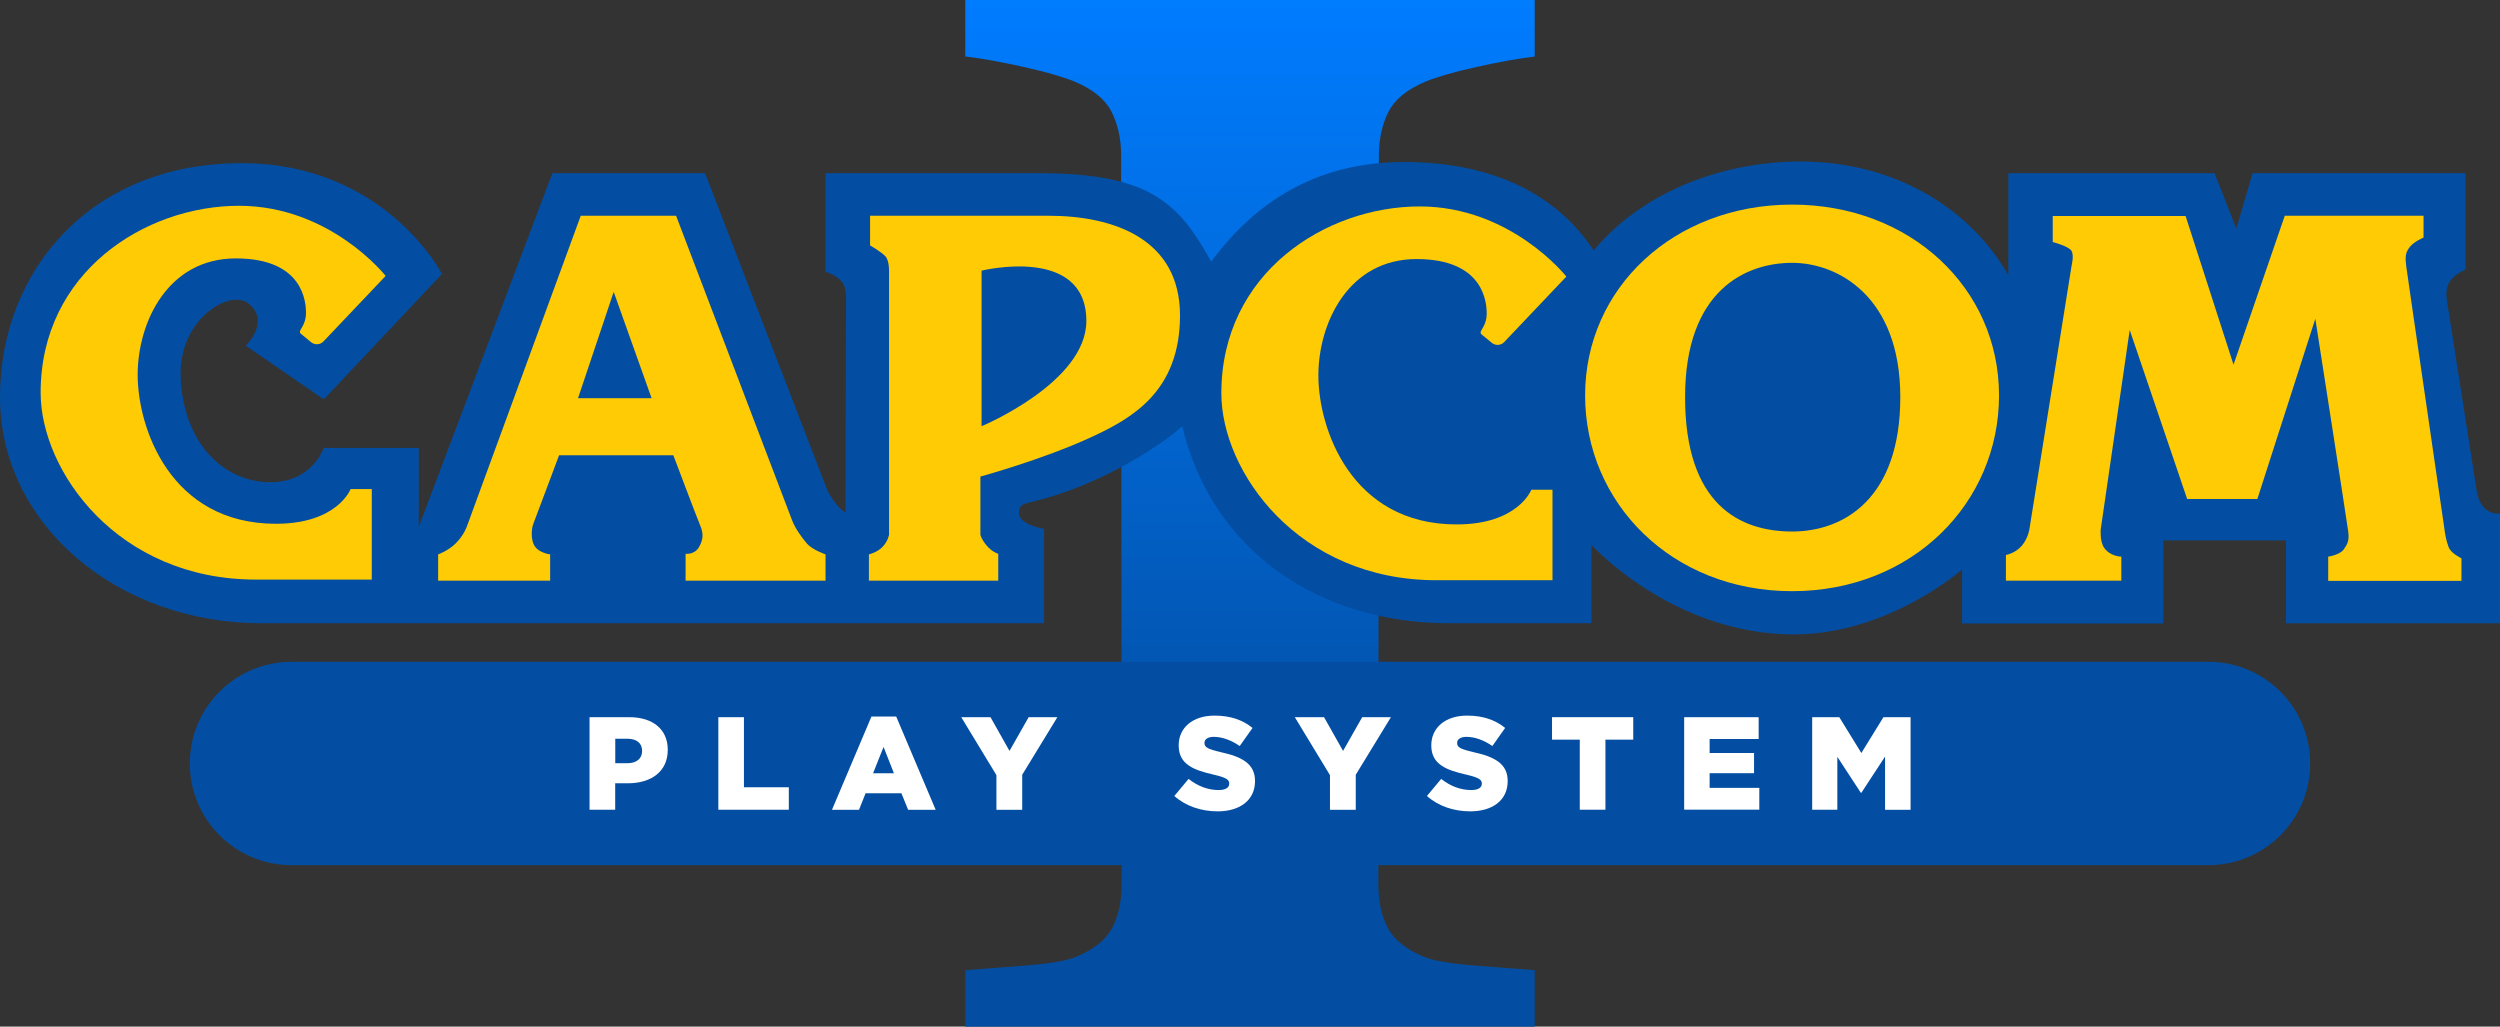 <?xml version="1.0" encoding="utf-8"?>
<!-- Generator: Adobe Illustrator 26.0.3, SVG Export Plug-In . SVG Version: 6.00 Build 0)  -->
<svg version="1.1" id="Layer_1" xmlns="http://www.w3.org/2000/svg" xmlns:xlink="http://www.w3.org/1999/xlink" x="0px" y="0px"
	 viewBox="0 0 3839 1576.5" style="enable-background:new 0 0 3839 1576.5;" xml:space="preserve">
<rect x="0" y="0" width="3839" height="1576.5" fill="#333333" stroke="none"/>
<style type="text/css">
	.st0{fill-rule:evenodd;clip-rule:evenodd;fill:#034EA2;}
	.st1{fill:#FFFFFF;}
	.st2{fill:#231F20;}
	.st3{fill:#034EA2;}
	.st4{fill:#FFCB04;}
	.st5{fill:url(#SVGID_1_);}
	.st6{fill-rule:evenodd;clip-rule:evenodd;fill:url(#rect4789_00000176737772084806883990000002404297430686874510_);}
	.st7{fill:url(#SVGID_00000147213063960995384960000010195316394233035443_);}
	.st8{fill:url(#SVGID_00000013166557398370612740000000344338820070213276_);}
	.st9{fill:url(#SVGID_00000055673846680263017350000015846273123530527888_);}
	.st10{fill:url(#SVGID_00000085933045408976378520000008851820319350448019_);}
	.st11{fill:url(#SVGID_00000017487720404478009220000008859194281814975397_);}
	.st12{fill:url(#SVGID_00000036967034592257445090000012358092899804673467_);}
	.st13{fill:url(#SVGID_00000168111325190745857300000009516287346516884669_);}
	.st14{fill:url(#SVGID_00000062172241980052632840000017445476757204413874_);}
	.st15{fill:url(#SVGID_00000007386941200874411500000012417727337344398741_);}
	.st16{fill:url(#SVGID_00000014603789077474681230000003971490603712059838_);}
	.st17{fill:url(#SVGID_00000034071725053605720070000003604169243008625287_);}
	.st18{fill:url(#SVGID_00000173128738482052087060000014249156644760407952_);}
	.st19{fill:url(#SVGID_00000135663834327804085020000018115410248046065301_);}
	.st20{display:none;}
	.st21{display:inline;fill:#FF0642;}
	.st22{display:inline;fill:#FFFFFF;stroke:#000000;stroke-width:0.516;stroke-miterlimit:10;}
	.st23{display:inline;fill:#FFCB04;}
	.st24{fill-rule:evenodd;clip-rule:evenodd;fill:url(#rect4789_00000078031312869188594680000001570592107623159452_);}
	.st25{fill:url(#SVGID_00000181086451399427693640000011496652902430100625_);}
	.st26{fill:url(#SVGID_00000067936295067996957470000005443788568375815583_);}
	.st27{fill:url(#SVGID_00000047741684910666535930000011986006941913284028_);}
	.st28{fill:url(#SVGID_00000005240963595822581430000004629719229277780901_);}
	.st29{fill:url(#SVGID_00000085212944513949143950000004833538001969166481_);}
	.st30{fill:url(#SVGID_00000035489678944124716930000006547793385490347166_);}
	.st31{fill:url(#SVGID_00000047743225920306743400000006261755903374443657_);}
	.st32{fill:url(#SVGID_00000155147766561046498050000000359751513663673738_);}
	.st33{fill:url(#SVGID_00000096758211316803067680000017439496445993579160_);}
	.st34{fill:url(#SVGID_00000034051024606170203810000008815726469461053593_);}
	.st35{fill:url(#SVGID_00000005966832150416535050000004344496473090541203_);}
	.st36{fill:url(#SVGID_00000124126624523290747980000005471760210022754444_);}
	.st37{fill:url(#SVGID_00000129197754370803243260000015510723395457116330_);}
	.st38{fill:url(#SVGID_00000131361009225973584530000001022270645007263362_);}
	.st39{fill-rule:evenodd;clip-rule:evenodd;fill:url(#rect4789_00000108294931848310174100000015675948676110565800_);}
	.st40{fill:url(#SVGID_00000168800505864312287400000005368540399209284019_);}
	.st41{fill:url(#SVGID_00000099656609997555949590000006408021358081276316_);}
	.st42{fill:url(#SVGID_00000017510395194203984360000013242494975539666060_);}
	.st43{fill:url(#SVGID_00000049188589292413365730000002343143148656274600_);}
	.st44{fill:url(#SVGID_00000051377527790961517590000006068936059621139589_);}
	.st45{fill:url(#SVGID_00000149381567998430467270000007405744652742109061_);}
	.st46{fill:url(#SVGID_00000112597550635900010410000001956669895974179738_);}
	.st47{fill:url(#SVGID_00000139979984264793278930000016999446421629329342_);}
	.st48{fill:url(#SVGID_00000155837453629057628930000010823528538137425843_);}
	.st49{fill:url(#SVGID_00000004532366357744172350000003687690439551813285_);}
	.st50{fill:url(#SVGID_00000150812848869978347660000011279759119080183998_);}
	.st51{fill:url(#SVGID_00000014631074158629638930000018163882721974707102_);}
	.st52{fill:url(#SVGID_00000016781574972425162660000011370286592715124409_);}
	.st53{fill-rule:evenodd;clip-rule:evenodd;fill:url(#rect4789_00000103233503693049353940000001814904149970152585_);}
	.st54{fill:url(#SVGID_00000010991113823002784290000016203282118970785469_);}
	.st55{fill:url(#SVGID_00000056402486080507629220000007344568223183183252_);}
	.st56{fill:url(#SVGID_00000144310159274477126390000010414340143141590932_);}
	.st57{fill:url(#SVGID_00000039121158967157538350000002751376334899739544_);}
	.st58{fill:url(#SVGID_00000175311374610996646980000016874480052493555866_);}
	.st59{fill:url(#SVGID_00000150085291901255799300000013017958208387250623_);}
	.st60{fill:url(#SVGID_00000011711415808499394090000006027474949899817347_);}
	.st61{fill:url(#SVGID_00000051365480042985431110000001076465199858498987_);}
	.st62{fill:url(#SVGID_00000151515867606354850990000004278026519697048240_);}
	.st63{fill:url(#SVGID_00000114048767465487487170000017291393882277242267_);}
	.st64{fill:url(#SVGID_00000112625914092018235410000009411958842518591159_);}
	.st65{fill:url(#SVGID_00000100342283238613845940000003356716499299565197_);}
	.st66{fill:url(#SVGID_00000164516112932999102490000013494830981945914763_);}
	.st67{fill:url(#SVGID_00000120535704629061467410000011006884925964791990_);}
	.st68{fill-rule:evenodd;clip-rule:evenodd;fill:url(#rect4789_00000052808774342967047500000008852474685295289019_);}
	.st69{fill:url(#SVGID_00000003069434828935130520000016654847660776401323_);}
	.st70{fill:url(#SVGID_00000093178085439863764930000002584157199260808627_);}
	.st71{fill:url(#SVGID_00000090292342605746114150000005199765588973485186_);}
	.st72{fill:url(#SVGID_00000144325162560202125060000001118626866926780041_);}
	.st73{fill:url(#SVGID_00000132778967703646365280000017821125526683318971_);}
	.st74{fill:url(#SVGID_00000170999321973182097120000016873114912662969498_);}
	.st75{fill:url(#SVGID_00000068677255435489260560000016792270183275687614_);}
	.st76{fill:url(#SVGID_00000153671791640710619080000000391623891237232822_);}
	.st77{fill:url(#SVGID_00000057123377166416679360000000532100893624417157_);}
	.st78{fill:url(#SVGID_00000062162456606054899790000008429150498557042843_);}
	.st79{fill:url(#SVGID_00000024714820645831744800000001312988814034976699_);}
	.st80{fill:url(#SVGID_00000147185599092581507650000014564587046370237846_);}
	.st81{fill:url(#SVGID_00000001626006232039706420000010003447316663252151_);}
	.st82{fill:url(#SVGID_00000131330835515358445620000017704854202210305670_);}
	.st83{fill-rule:evenodd;clip-rule:evenodd;fill:url(#rect4789_00000014595111383267080650000005768912505912402341_);}
	.st84{fill:url(#SVGID_00000098943629329666765280000013909620406361770376_);}
	.st85{fill:url(#SVGID_00000175285584298962472670000018182922133704804279_);}
	.st86{fill:url(#SVGID_00000090257047340783792380000018294178069226771369_);}
	.st87{fill:url(#SVGID_00000163037448798869989230000010649804200371282315_);}
	.st88{fill:url(#SVGID_00000069362286185861586820000000347034198618716601_);}
	.st89{fill:url(#SVGID_00000046306371565924337200000002798194635278352814_);}
	.st90{fill:url(#SVGID_00000013162369556834990180000003149543037435541133_);}
	.st91{fill:url(#SVGID_00000007427300178568702710000018434794037222317222_);}
	.st92{fill:url(#SVGID_00000103264454926766680920000001021389849779301527_);}
	.st93{fill:url(#SVGID_00000095304312983643833220000015599881919210425535_);}
	.st94{fill:url(#SVGID_00000115492510084492232010000006505325448788067241_);}
	.st95{fill:url(#SVGID_00000172411993892857392450000013644957679757856408_);}
	.st96{fill:url(#SVGID_00000132805729716625775310000016740623566524017068_);}
	.st97{fill:url(#SVGID_00000075140927267763098390000013952191359568834458_);}
	.st98{fill:url(#SVGID_00000115475188588745607040000005911288118497383867_);}
	.st99{fill:url(#SVGID_00000046326715157505489150000010457880906782348676_);}
	.st100{fill:url(#SVGID_00000115509396860896771440000014661635227996894638_);}
	.st101{fill-rule:evenodd;clip-rule:evenodd;fill:url(#rect4789_00000119835354283953775580000010737997484011867825_);}
	.st102{fill:url(#SVGID_00000057866805528044037650000007599922330720191674_);}
	.st103{fill:url(#SVGID_00000096033658833842165590000016870628765331078532_);}
	.st104{fill:url(#SVGID_00000087379263004451861990000000060190810859938208_);}
	.st105{fill:url(#SVGID_00000137101433496031021580000005593342720533305217_);}
	.st106{fill:url(#SVGID_00000183215191468234188850000015387617545265256889_);}
	.st107{fill:url(#SVGID_00000060723330411730677940000010359693565502084741_);}
	.st108{fill:url(#SVGID_00000111190971312683184140000008390613041554929028_);}
	.st109{fill:url(#SVGID_00000071530173076377845200000007083961588965634740_);}
	.st110{fill:url(#SVGID_00000170279432912716102220000014439267345875542186_);}
	.st111{fill:url(#SVGID_00000082339627493965419560000004511696502629967537_);}
	.st112{fill:url(#SVGID_00000160879280521238760460000015796971174767902648_);}
	.st113{fill:url(#SVGID_00000127020579643634372730000005438104910710638504_);}
	.st114{fill:url(#SVGID_00000050641238544088934740000014452433653215045307_);}
	.st115{fill:url(#SVGID_00000035498780000396813870000015158254738414602899_);}
	.st116{fill-rule:evenodd;clip-rule:evenodd;fill:url(#rect4789_00000026121756103062384230000007847069668947953076_);}
	.st117{fill:url(#SVGID_00000147200584987235237500000010453861343078845118_);}
	.st118{fill:url(#SVGID_00000097483850393500037550000017360286368566789814_);}
	.st119{fill:url(#SVGID_00000027574360624571397510000004168872618247230644_);}
	.st120{fill:url(#SVGID_00000126282880745931449310000010420689455803078569_);}
	.st121{fill:url(#SVGID_00000021800640005149532140000004233066211649014161_);}
	.st122{fill:url(#SVGID_00000156554265658711405330000004366393814750876585_);}
	.st123{fill:url(#SVGID_00000154418557461792155640000000161422381158333598_);}
	.st124{fill:url(#SVGID_00000039125258216825651620000003769140265081155725_);}
	.st125{fill:url(#SVGID_00000091725798974160752580000001196310364597237382_);}
	.st126{fill:url(#SVGID_00000145037684698060612210000006821907011641839009_);}
	.st127{fill:url(#SVGID_00000049223981030629293800000006625562718874186680_);}
	.st128{fill:url(#SVGID_00000015315075678789106570000002710342569762184841_);}
	.st129{fill:url(#SVGID_00000178903766945964705590000014288503249911352725_);}
</style>
<g>
	<linearGradient id="SVGID_1_" gradientUnits="userSpaceOnUse" x1="1919.5" y1="0" x2="1919.5" y2="1576.497">
		<stop  offset="0" style="stop-color:#007CFF"/>
		<stop  offset="0.793" style="stop-color:#034EA2"/>
		<stop  offset="1" style="stop-color:#034EA2"/>
	</linearGradient>
	<path class="st5" d="M2131.9,172.1c9.7-19.2,28.6-34.8,56.7-46.6c17.8-7.4,44.1-15,78.9-22.7c34.4-7.7,64.2-13,89.2-16V0h-874.4
		v86.7c25,3,54.8,8.3,89.2,16c34.8,7.8,61.1,15.4,78.9,22.7c28.1,11.8,47,27.4,56.7,46.6c9.6,19.3,14.5,41.5,14.5,66.6l0.8,1117.7
		c0,28.2-5,51.3-15,69.5c-10,18.2-28.7,32.8-56.1,43.9c-14.9,6-41.7,10.4-80.6,13.3c-38.9,3-68.3,5.3-88.4,6.8v86.7h874.4v-86.7
		c-20-1.5-49.4-3.7-88.4-6.8c-38.9-2.9-65.7-7.4-80.6-13.3c-27.4-11.1-46.1-25.7-56.1-43.9c-10-18.2-15-41.3-15-69.5l0.8-1117.7
		C2117.5,213.5,2122.3,191.4,2131.9,172.1z"/>
	<g>
		<g>
			<path id="rect4789_00000155108812681815496610000002225801468687390397_" class="st0" d="M447.6,1016.3h2943.8
				c86.2,0,156.1,69.9,156.1,156.1l0,0c0,86.2-69.9,156.1-156.1,156.1H447.6c-86.2,0-156.1-69.9-156.1-156.1l0,0
				C291.5,1086.1,361.4,1016.3,447.6,1016.3z"/>
			<g>
				<path class="st1" d="M905.4,1101.3h61c35.9,0,59,18.5,59,49.9v0.4c0,33.5-25.8,51.2-61.2,51.2h-19.5v40.6h-39.4v-142.2H905.4z
					 M963.5,1172c14.1,0,22.5-7.3,22.5-18.5v-0.4c0-12.1-8.5-18.7-22.7-18.7h-18.5v37.6H963.5z"/>
				<path class="st1" d="M1103,1101.3h39.4v107.6h68.9v34.5h-108.2v-142.1H1103z"/>
				<path class="st1" d="M1338.2,1100.3h38l60.6,143.2h-42.3l-10.3-25.4h-55l-10.1,25.4h-41.5L1338.2,1100.3z M1372.7,1187.4
					l-15.9-40.4l-16.1,40.4H1372.7z"/>
				<path class="st1" d="M1530.1,1190.3l-54-89h44.9l29.2,51.8l29.4-51.8h44.1l-54,88.4v53.8h-39.6V1190.3z"/>
				<path class="st1" d="M1803.3,1222.3l21.9-26.2c14.1,11.1,29.6,17.1,46.1,17.1c10.5,0,16.3-3.6,16.3-9.7v-0.4
					c0-5.9-4.7-9.1-24-13.6c-30.2-6.9-53.6-15.5-53.6-44.7v-0.4c0-26.4,20.9-45.5,55-45.5c24.2,0,43.1,6.5,58.4,18.9l-19.7,27.8
					c-13-9.1-27.2-14.1-39.8-14.1c-9.5,0-14.3,4-14.3,9.1v0.4c0,6.5,4.9,9.3,24.6,13.9c32.7,7.1,53,17.7,53,44.3v0.4
					c0,29-23,46.3-57.4,46.3C1844.8,1245.9,1820.8,1238,1803.3,1222.3z"/>
				<path class="st1" d="M2042.3,1190.3l-54-89h44.9l29.2,51.8l29.4-51.8h44.1l-54,88.4v53.8h-39.6L2042.3,1190.3L2042.3,1190.3z"/>
				<path class="st1" d="M2191.2,1222.3l21.9-26.2c14.1,11.1,29.6,17.1,46.1,17.1c10.5,0,16.3-3.6,16.3-9.7v-0.4
					c0-5.9-4.7-9.1-24-13.6c-30.2-6.9-53.6-15.5-53.6-44.7v-0.4c0-26.4,20.9-45.5,55-45.5c24.2,0,43.1,6.5,58.4,18.9l-19.6,27.8
					c-13-9.1-27.2-14.1-39.8-14.1c-9.5,0-14.3,4-14.3,9.1v0.4c0,6.5,4.9,9.3,24.6,13.9c32.7,7.1,53,17.7,53,44.3v0.4
					c0,29-23,46.3-57.4,46.3C2232.6,1245.9,2208.7,1238,2191.2,1222.3z"/>
				<path class="st1" d="M2426,1135.8h-42.7v-34.5H2508v34.5h-42.7v107.6h-39.4v-107.6H2426z"/>
				<path class="st1" d="M2586.2,1101.3h114.4v33.5h-75.3v21.5h68.2v31h-68.2v22.5h76.3v33.5h-115.4V1101.3z"/>
				<path class="st1" d="M2782.7,1101.3h41.7l33.9,55l33.9-55h41.7v142.2h-39.2v-81.7l-36.4,55.6h-0.8l-36.1-55.2v81.2h-38.6v-142.1
					H2782.7z"/>
			</g>
		</g>
		<g>
			<path class="st2" d="M1507.3,415.6v238.9c0,0,160.9-67,160.9-161.6C1668.2,376,1507.3,415.6,1507.3,415.6"/>
			<path class="st2" d="M2751.9,403.5c-70.2,0-164.4,41.3-164.4,206.3s83.9,206.3,164.4,206.3c80.4,0,166.1-51.6,166.1-206.3
				C2918,455.1,2822.1,403.5,2751.9,403.5"/>
			<polyline class="st2" points="887.6,611.5 1000.5,611.5 942.4,448.2 887.6,611.5 			"/>
			<path class="st2" d="M570.9,890.1H392.8c-212.3,0-330.4-166.7-330.4-287.1c0-184.5,159.8-286.9,304.7-286.9
				c140.4,0,225.1,107.7,225.1,107.7l-96.7,101.9c0,0-5.1,2.6-9.4,2.6c-4.3,0-10.3-4.3-10.3-4.3l-12-10.3c0,0-3.4-0.8-3.4-4.3
				c0-3.4,9.4-12,9.4-28.3c0-16.3-3.4-84.2-107.8-84.2s-150.7,98-150.7,178.8c0,80.8,49.7,228.7,212.3,228.7
				c94.6,0,114.7-53.3,114.7-53.3h32.5V890.1z M1267.6,891.8h-214.9v-41.3c0,0,13.7,1.7,20.6-10.3c6.9-12,6.9-21.5,1.7-33.5
				c-5.1-12-41.1-107.5-41.1-107.5H858.5c0,0-36,96.2-39.4,104.9c-3.4,8.6-3.4,22.4,0,30.9c5.7,14.3,25.7,16.4,25.7,16.4v40.4h-172
				v-40.4c0,0,15.6-5.4,27.3-17.2c12.9-12.9,17.1-26.6,17.1-26.6l174.6-476.2h146.4l178,467.5c5.1,12.9,13.8,25,22.3,35.2
				c8.5,10.3,29.1,17.2,29.1,17.2V891.8z M1675,671.7c-73.1,33.8-169.4,60.2-169.4,60.2v89.4c0,0,0.8,6,9.4,16.4
				c8.6,10.3,18,12.9,18,12.9v41.3h-198.6v-40.4c0,0,12-2.6,20.6-11.2c8.6-8.6,10.3-18.9,10.3-18.9v-404c0,0,0.8-17.2-6-24.1
				c-6.9-6.9-23.1-16.3-23.1-16.3v-45.6c0,0,172.9,0,273.9,0c101,0,202,36.1,202,153S1738.4,642.5,1675,671.7z M2175,397.7
				c-104.4,0-150.7,98-150.7,178.8c0,80.8,49.7,228.7,212.3,228.7c94.7,0,114.7-53.3,114.7-53.3h32.5V891h-178.1
				c-212.3,0-330.4-166.7-330.4-287.1c0-184.5,159.8-286.9,304.7-286.9c140.4,0,225.1,107.7,225.1,107.7l-96.7,101.9
				c0,0-5.1,2.5-9.4,2.5c-4.3,0-10.3-4.3-10.3-4.3l-12-10.3c0,0-3.4-0.9-3.4-4.3c0-3.4,9.4-12,9.4-28.3
				C2282.8,465.6,2279.4,397.7,2175,397.7z M2751.9,907.8c-184.9,0-317.8-135.6-317.8-300.6s136.3-292.9,317.8-292.9
				c181.4,0,317.8,127.9,317.8,292.9S2936.8,907.8,2751.9,907.8z M3779.9,892h-204.6v-37.2c0,0,18-2.6,24-11.2
				c6-8.6,8.6-13.8,6.9-27.5c-1.7-13.8-50.5-326.6-50.5-326.6l-89.1,276.7h-107.8l-88.2-259.5l-44.5,305.9c0,0-1.7,18.4,5.2,28.4
				c9.4,13.8,26.5,13.8,26.5,13.8v37h-177.2v-39.6c0,0,14.1-2.2,24.4-14.1c10.3-12,12-27.5,12-27.5l64.6-403.6c0,0,3.8-15-0.4-21.9
				c-4.5-7.2-28.7-13.3-28.7-13.3v-40h203.8l73.6,228.3l78.7-228.7h213.2v33.5c0,0-14.3,6-20.6,13.8c-7.7,9.4-7.7,16.3-6,30.1
				c1.7,13.8,56.5,386.8,58.2,400.5c1.7,13.8,3.4,21.5,6.8,31c3.4,9.4,19.7,17.1,19.7,17.1V892z"/>
			<path class="st1" d="M1507.3,415.6v238.9c0,0,160.9-67,160.9-161.6C1668.2,376,1507.3,415.6,1507.3,415.6"/>
			<path class="st1" d="M2751.9,403.5c-70.2,0-164.4,41.3-164.4,206.3s83.9,206.3,164.4,206.3c80.4,0,166.1-51.6,166.1-206.3
				C2918,455.1,2822.1,403.5,2751.9,403.5"/>
			<polyline class="st1" points="887.6,611.5 1000.5,611.5 942.4,448.2 887.6,611.5 			"/>
			<path class="st1" d="M2422.1,780.7l37.8,41.5c1.2,1.3,120.7,130.4,294.6,130.4c135.3,0,243.1-93.4,244.2-94.3l36-31.7l0,109.1
				h265.6V808.1H3532v127.2h285.3V807c-5-1.9-10.2-4.7-15-9.1c-13.7-12.3-18.1-27.9-20.2-38.6l-45.8-293c-5.5-35.4,9.4-53.5,28-65.2
				l0-113.3h-289l-38.1,130.5l-51.2-130.5h-280.2v216.2l-40.5-70.6c-58.8-102.4-171.1-163.6-300.4-163.6
				c-121.2,0-233.7,48.2-300.9,128.8l-18.7,22.5l-16.1-24.5c-54.1-82.4-148.5-126-272.9-126c-115.7,0-206.9,47.2-278.7,144.2
				l-20.1,27.1l-16.3-29.5c-42.7-77.3-77.4-124.7-244.6-124.7h-307v115.2c6.4,3.4,13.6,8.4,19.6,15.3c8.1,9.3,12,22.2,12,39.5
				c0,8.9-0.8,329.3-0.8,329.3l-0.1,35.1l-31.4-15.8c-18.4-9.3-32.8-34.4-36.8-41.9l-1.1-2.4l-183-474.3H863.2L663.4,816.9l-42-7.7
				v-99.8H510.8c-11.5,20-39.1,52.7-95.8,52.7c-73.3,0-154.5-57.1-159.3-182.4c-2.6-68.7,36.3-113.6,70.4-131.3
				c25.4-13.2,50.8-13.3,67.9-0.2c18.4,14,23,30.4,23.6,41.7c0.8,13.6-3.8,26.1-9.3,35.8l85.9,59.2l157.5-167.1
				c-24.6-38.1-109.4-145.5-281.2-145.5c-205.4,0-348.8,138.8-348.8,337.6c0,182.5,166.8,325.5,379.7,325.5h1180.1V829.2
				c-20.8-7.1-38.6-20.5-38.6-41.4c0-13.6,5.3-31,30.7-36.6c109.4-24.6,204.6-90.9,226.9-112.2l27.3-26.1l8.8,36.8
				c42.2,176.3,190.9,285.9,388.1,285.9h197.5V780.7z"/>
			<path class="st3" d="M678.7,420.7L497.2,613.3l-119.8-82.5c0,0,39.4-37.8,3.4-65.3c-28.1-21.4-106.7,24.1-103.4,113.5
				c4,103.1,67.5,161.5,137.6,161.5c65,0,82.1-52.7,82.1-52.7h145.9v121.5L848.2,266h234.5L1271,754.2c0,0,13.7,25.8,27.4,32.7
				c0,0,0.8-320.3,0.8-329.3c0-9-1.2-18.9-6.8-25.3c-9.2-10.7-24.8-15-24.8-15V266c0,0,217.3,0,328.7,0
				c170.4,0,214.2,46.5,263.6,135.8c68.3-92.3,162.2-153,296.2-153c137.9,0,235.4,51,291.1,135.8c77.8-93.4,203-136.6,317.5-136.6
				c140.8,0,258.4,68.4,319.3,174.5V266h316.7l33.4,85.1L3459,266h327l0,147.8c-23.1,11.2-32.4,22.6-28.3,49l45.7,292.2
				c1.9,9.5,5.2,19.4,13.4,26.7c9.5,8.5,22.3,6.9,22.3,6.9v168.5h-328.7V829.8H3322v127.6h-309v-82.9c0,0-112.9,99.7-258.5,99.7
				c-186.2,0-310.7-137.5-310.7-137.5v120.3c0,0-13.7,0-219.2,0c-195,0-362.4-107.2-409.2-302.5c-22.2,21.2-119.9,91.3-237.1,117.7
				c-9.1,2-13.7,5.5-13.7,15.5c0,18.1,38.6,24.5,38.6,24.5v144.8c0,0-1013.5,0-1201.8,0C178.8,957.1,0,804.1,0,609.9
				s139.4-359.3,370.5-359.3C591.4,250.5,678.7,420.7,678.7,420.7"/>
			<path class="st4" d="M891.8,331.3h146.4l178.1,467.6c5.1,12.9,13.7,24.9,22.3,35.2c8.5,10.3,29.1,17.2,29.1,17.2v40.4h-214.9
				v-41.3c0,0,13.7,1.8,20.6-10.3c6.9-12,6.9-21.5,1.7-33.5c-5.1-12-41.1-107.5-41.1-107.5H858.5c0,0-36,96.3-39.4,104.9
				c-3.4,8.6-3.4,22.4,0,30.9c5.7,14.3,25.7,16.4,25.7,16.4v40.4h-172v-40.4c0,0,15.6-5.4,27.3-17.2c12.9-12.9,17.2-26.7,17.2-26.7
				L891.8,331.3 M887.6,611.5h113l-58.2-163.3L887.6,611.5z"/>
			<path class="st4" d="M1336.1,331.3c0,0,172.9,0,273.9,0c101,0,202,36.1,202,153s-73.6,158.1-137,187.3
				c-73.1,33.8-169.5,60.2-169.5,60.2v89.3c0,0,0.8,6,9.4,16.4c8.5,10.3,18,12.9,18,12.9v41.3h-198.6v-40.4c0,0,12-2.6,20.6-11.2
				c8.6-8.6,10.3-18.9,10.3-18.9v-404c0,0,0.8-17.2-6-24.1c-6.9-6.9-23.1-16.3-23.1-16.3V331.3 M1507.3,415.6v238.9
				c0,0,160.9-67,160.9-161.6C1668.2,376,1507.3,415.6,1507.3,415.6z"/>
			<path class="st4" d="M2751.9,907.8c-184.9,0-317.8-135.6-317.8-300.6s136.3-293,317.8-293c181.5,0,317.8,127.9,317.8,293
				S2936.8,907.8,2751.9,907.8 M2587.6,609.9c0,165,83.9,206.3,164.4,206.3c80.4,0,166.1-51.6,166.1-206.3
				c0-154.7-95.9-206.3-166.1-206.3C2681.7,403.6,2587.6,444.8,2587.6,609.9z"/>
			<path class="st4" d="M3152.5,331.7h203.7l73.6,228.3l78.7-228.7h213.1v33.5c0,0-14.2,6-20.6,13.8c-7.7,9.4-7.7,16.4-6,30.1
				c1.7,13.8,56.5,386.8,58.2,400.5c1.7,13.8,3.5,21.5,6.9,31c3.4,9.4,19.7,17.2,19.7,17.2V892h-204.6v-37.2c0,0,18-2.6,23.9-11.2
				c6-8.6,8.6-13.8,6.8-27.5c-1.7-13.8-50.5-326.6-50.5-326.6l-89,276.8h-107.8l-88.2-259.6l-44.5,306c0,0-1.7,18.3,5.1,28.3
				c9.4,13.8,26.5,13.8,26.5,13.8v36.9h-177.2v-39.5c0,0,14.1-2.2,24.4-14.2c10.3-12,12-27.5,12-27.5l64.6-403.5
				c0,0,3.9-15.1-0.4-21.9c-4.5-7.2-28.7-13.4-28.7-13.4V331.7"/>
			<path class="st4" d="M592.2,423.7l-95.5,100.6c-5,5.3-13.3,5.8-18.9,1.2l-16.2-13.3c-0.7-0.6-1.1-1.6-1.1-2.9
				c0-3.4,9.4-12,9.4-28.3c0-16.4-3.4-84.2-107.8-84.2c-104.4,0-150.7,98-150.7,178.8c0,80.8,49.7,228.7,212.3,228.7
				c94.6,0,114.7-53.3,114.7-53.3h32.5V890H392.8C180.5,890,62.4,723.3,62.4,602.9c0-184.5,159.8-286.9,304.7-286.9
				C507.5,316.1,592.2,423.7,592.2,423.7"/>
			<path class="st4" d="M2405.3,424.7l-95.5,100.6c-5,5.3-13.3,5.8-18.9,1.2l-16.2-13.3c-0.7-0.6-1.1-1.6-1.1-2.9
				c0-3.4,9.4-12,9.4-28.3c0-16.4-3.4-84.2-107.8-84.2c-104.4,0-150.7,98-150.7,178.8c0,80.8,49.7,228.7,212.3,228.7
				c94.6,0,114.7-53.3,114.7-53.3h32.5V891h-178.1c-212.3,0-330.4-166.7-330.4-287.1c0-184.5,159.8-286.9,304.7-286.9
				C2320.5,317.1,2405.3,424.7,2405.3,424.7"/>
		</g>
	</g>
</g>
</svg>
